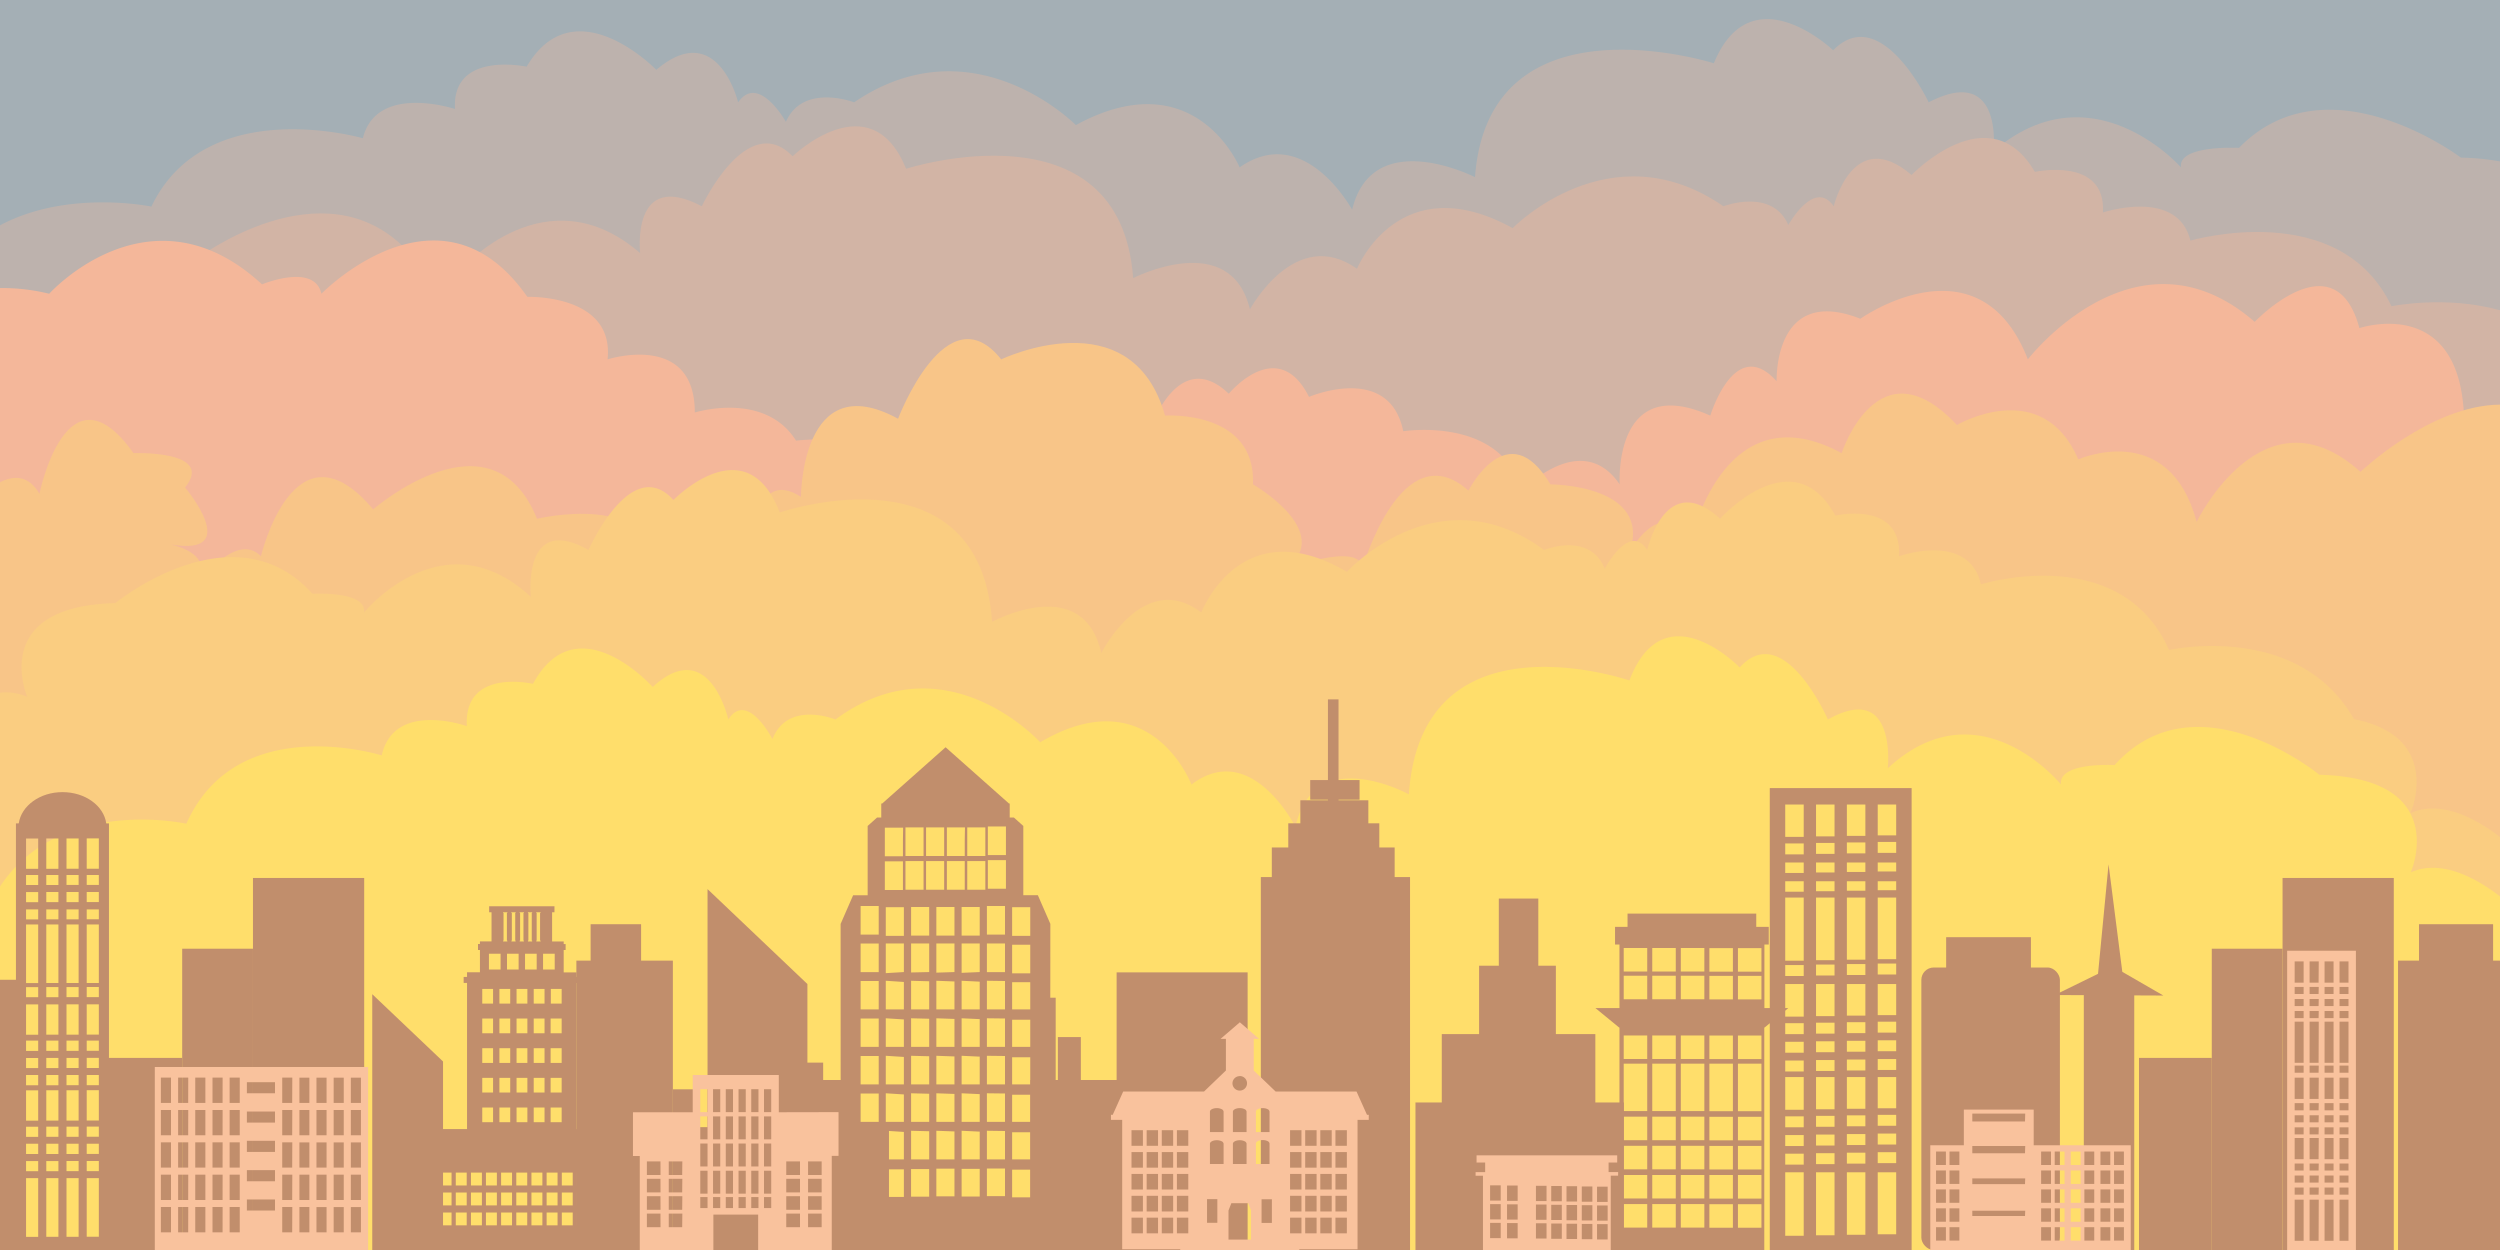 <svg id="_1" data-name=" 1" xmlns="http://www.w3.org/2000/svg" viewBox="0 0 800 400"><defs><style>.cls-1{fill:#a4afb5;}.cls-2{fill:#bdb2ad;}.cls-3{fill:#d2b4a5;}.cls-4{fill:#f4b79a;}.cls-5{fill:#f8c588;}.cls-6{fill:#facd81;}.cls-7{fill:#ffde6b;}.cls-8{fill:#c18e6c;}.cls-9{fill:#f9c29d;}</style></defs><title>11_ODA [Converted]</title><rect class="cls-1" width="800" height="400"/><path class="cls-2" d="M800,51.66V400H0V72.11c21.68-11.6,48.44-6,48.44-6,17.47-36.44,67.68-21.87,67.68-21.87,4.37-17.69,29.48-9.36,29.48-9.36-1.09-18.74,22.92-13.54,22.92-13.54,15.3-26,41.49,1,41.49,1C229.66,5.68,236.2,32.74,236.2,32.74c6.56-9.37,15.29,6.25,15.29,6.25,5.45-12.49,21.83-6.25,21.83-6.25,38.21-26,70.95,7.29,70.95,7.29,38.22-20.82,52.41,13.53,52.41,13.53,20.73-14.57,36,13.54,36,13.54C439.25,40,472,56.69,472,56.69c4.37-59.34,76.43-36.44,76.43-36.44,12-29.15,38.19-4.16,38.19-4.16C601.9.47,617.18,32.74,617.18,32.74c24-12.49,20.74,15.62,20.74,15.62,31.66-27.07,60,5.2,60,5.2-1.09-7.28,18.56-6.24,18.56-6.24,28.38-29.15,71,3.12,71,3.12A76.46,76.46,0,0,1,800,51.66Z"/><path class="cls-3" d="M800,99.28V283H0V122.76C7.11,117,20.86,108.07,32.56,113c-.31-.68-13-29,30.11-30,0,0,40.48-31,67.46-3,0,0,18.68-1,17.64,6,0,0,27-31,57.08-5,0,0-3.1-27,19.73-15,0,0,14.53-31,29.06-16,0,0,24.9-24,36.32,4,0,0,68.51-22,72.65,35,0,0,31.14-16,37.37,10,0,0,14.52-27,34.25-13,0,0,13.49-33,49.82-13,0,0,31.13-32,67.46-7,0,0,15.56-6,20.75,6,0,0,8.31-15,14.53-6,0,0,6.23-26,24.91-10,0,0,24.91-26,39.45-1,0,0,22.83-5,21.79,13,0,0,23.87-8,28,9,0,0,47.74-14,64.34,21C765.3,98,782.46,94.41,800,99.28Z"/><path class="cls-4" d="M800,131.24V400H0V92.18A63,63,0,0,1,15.74,94s32.38-36,68.11-3c0,0,16.75-7,19,3,0,0,38-39,65.9,1,0,0,27.91-1,25.67,20,0,0,27.92-9,27.92,17,0,0,22.34-7,32.39,9,0,0,50.25-6,64.77,26,0,0,4.47-39,33.5-25,0,0,5.59-19,15.64-6,0,0,8.93-25,24.57-10,0,0,15.62-19,25.68,1,0,0,25.68-11,30.15,11,0,0,31.26-5,38,19,0,0,19-20,31.26-2,0,0-2.23-36,29-22,0,0,7.82-26,21.22-11,0,0-1.12-31,26.8-20,0,0,38-27,53.6,13,0,0,34.62-45,72.59-12,0,0,25.69-27,33.5,2,0,0,32.38-11,33.5,29A100.49,100.49,0,0,1,800,131.24Z"/><path class="cls-5" d="M800,129.48V400H0V154.32c4.42-2.24,9.14-2.3,12.62,3.68,0,0,8.74-43,30.1-13,0,0,26.21-1,16.5,11,0,0,18.84,22.31-4.71,18.2,3.31.71,12.79,3.5,9.57,11.8,0,0,11.65-16,19.42-8,0,0,10.67-45,35.92-15,0,0,37.86-33,52.42,3,0,0,37.87-9,36.9,16,0,0,10.68-9,14.56,2,0,0,5.83-18,17.48-8,0,0,0-27,15.53-17,0,0,0-42,31.07-25,0,0,15.53-41,33-19,0,0,41.75-20,52.43,18,0,0,29.12-2,28.15,22,0,0,26.21,15,10.68,27,0,0,24.27-9,24.27,0,0,0,12.62-44,34-25,0,0,12.62-25,26.22-2,0,0,33,0,25.25,22,.4-.8,9-17.69,20.38-6,0,0,10.68-46,47.57-26,0,0,11.65-36,36.89-9,0,0,27.19-16,38.84,11,0,0,29.12-13,37.86,20,0,0,21.36-44,52.43-16C755.34,151,777.65,129.68,800,129.48Z"/><path class="cls-6" d="M800,267.85V400H0V221.67A17,17,0,0,1,8.73,223c-.28-.68-12.13-29,28.16-30,0,0,37.86-31,63.1-3,0,0,17.47-1,16.5,6,0,0,25.24-31,53.39-5,0,0-2.91-27,18.45-15,0,0,13.59-31,27.18-16,0,0,23.3-24,34,4,0,0,64.07-22,67.95,35,0,0,29.12-16,34.95,10,0,0,13.59-27,32-13,0,0,12.62-33,46.6-13,0,0,29.12-32,63.1-7,0,0,14.56-6,19.42,6,0,0,7.76-15,13.59-6,0,0,5.82-26,23.3-10,0,0,23.29-26,36.88-1,0,0,21.36-5,20.39,13,0,0,22.33-8,26.21,9,0,0,44.66-14,60.19,21,0,0,41.34-9.26,59.18,22.12,28.35,5.6,18.38,29.44,18.11,30.08C781.26,255.76,792.64,262.18,800,267.85Z"/><path class="cls-7" d="M800,286.85V400H0V283.67c.6-.9,1.21-1.76,1.85-2.58,19.94-26,57.79-17.49,57.79-17.49,16.14-36.44,62.51-21.87,62.51-21.87,4-17.69,27.23-9.36,27.23-9.36-1-18.74,21.17-13.54,21.17-13.54,14.12-26,38.31,1,38.31,1,18.15-16.65,24.2,10.41,24.2,10.41,6.05-9.37,14.12,6.25,14.12,6.25,5-12.49,20.16-6.25,20.16-6.25,35.28-26,65.53,7.29,65.53,7.29,35.29-20.82,48.4,13.53,48.4,13.53,19.16-14.57,33.27,13.54,33.27,13.54,6-27.07,36.3-10.41,36.3-10.41,4-59.34,70.57-36.44,70.57-36.44,11.09-29.15,35.29-4.16,35.29-4.16,14.12-15.62,28.23,16.65,28.23,16.65,22.18-12.49,19.16,15.62,19.16,15.62,29.24-27.07,55.44,5.2,55.44,5.2-1-7.28,17.15-6.24,17.15-6.24,26.22-29.15,65.54,3.12,65.54,3.12a65.11,65.11,0,0,1,11.17,1.14c28.29,5.6,18.34,29.44,18.07,30.08C781.31,274.76,792.66,281.18,800,286.85Z"/><polygon class="cls-8" points="258.37 400 226.41 400 226.41 284.51 258.37 314.89 258.37 400"/><polygon class="cls-8" points="141.77 400 119.12 400 119.12 318.14 141.77 339.67 141.77 400"/><polygon class="cls-8" points="692.27 318.57 679.14 310.99 674.74 276.59 671.37 311.62 657.51 318.41 666.82 318.45 666.82 400 682.96 400 682.96 318.53 692.27 318.57"/><rect class="cls-8" x="357.32" y="311.16" width="41.92" height="88.84"/><polygon class="cls-8" points="446.29 280.66 446.29 271.19 441.38 271.19 441.38 263.46 437.87 263.46 437.87 256.09 428.33 256.09 428.33 255.9 435.06 255.9 435.06 249.62 428.33 249.62 428.33 223.8 424.94 223.8 424.94 249.62 419.27 249.62 419.27 255.9 424.94 255.9 424.94 256.09 416.11 256.09 416.11 263.46 412.25 263.46 412.25 271.19 406.98 271.19 406.98 280.66 403.47 280.66 403.47 400 451.21 400 451.21 280.66 446.29 280.66"/><polygon class="cls-8" points="205.15 307.4 205.15 295.75 189 295.75 189 307.4 184.44 307.4 184.44 400 215.32 400 215.32 307.4 205.15 307.4"/><polygon class="cls-8" points="797.79 307.4 797.79 295.75 774.08 295.75 774.08 307.4 767.37 307.4 767.37 400 800 400 800 307.4 797.79 307.4"/><rect class="cls-8" x="215.32" y="348.58" width="7.02" height="51.42"/><rect class="cls-8" x="231.7" y="371.22" width="9.54" height="28.78"/><polygon class="cls-8" points="271.11 359.29 271.11 345.6 263.41 345.6 263.41 340.04 257.76 340.04 257.76 359.29 257.76 400 284.47 400 284.47 359.29 271.11 359.29"/><polygon class="cls-8" points="345.87 345.6 345.87 331.86 338.52 331.86 338.52 345.6 337.82 345.6 337.82 319.27 330.8 319.27 330.8 345.6 329.75 345.6 329.75 400 357.59 400 357.59 345.6 345.87 345.6"/><polygon class="cls-8" points="510.51 352.79 510.51 330.91 497.88 330.91 497.88 309.03 492.26 309.03 492.26 287.54 479.62 287.54 479.62 309.03 473.31 309.03 473.31 330.91 461.37 330.91 461.37 352.79 452.95 352.79 452.95 400 519.64 400 519.64 352.79 510.51 352.79"/><rect class="cls-8" x="80.95" y="280.95" width="35.59" height="119.05"/><rect class="cls-8" x="58.3" y="303.59" width="22.65" height="96.41"/><rect class="cls-8" x="34.56" y="338.53" width="23.74" height="61.47"/><rect class="cls-8" y="313.53" width="6.3" height="86.47"/><rect class="cls-8" x="730.42" y="280.95" width="35.59" height="119.05"/><rect class="cls-8" x="707.77" y="303.59" width="22.65" height="96.41"/><rect class="cls-8" x="684.48" y="338.53" width="23.29" height="61.47"/><path class="cls-8" d="M564.61,322.58V302.24H566v-5.65h-4v-4.24H520.81v4.24h-4v5.65h1.42v20.34h-7.7l7.58,6.22h.12V400h46.34V328.8h.11l7.58-6.22Zm-26.75-19.21h7.53v7.52h-7.53Zm0,8.87h7.53v7.52h-7.53Zm-10.75,80.59h-7.52v-7.52h7.52Zm0-9.32h-7.52V376h7.52Zm0-9.33h-7.52v-7.52h7.52Zm0-9.32h-7.52v-7.53h7.52Zm0-9.32h-7.52V340.38h7.52Zm0-16.67h-7.52v-7.53h7.52Zm0-19.11h-7.52v-7.52h7.52Zm0-8.87h-7.52v-7.52h7.52Zm9.14,81.94h-7.53v-7.52h7.53Zm0-9.32h-7.53V376h7.53Zm0-9.33h-7.53v-7.52h7.53Zm0-9.32h-7.53v-7.53h7.53Zm0-9.32h-7.53V340.38h7.53Zm0-16.67h-7.53v-7.53h7.53Zm0-19.11h-7.53v-7.52h7.53Zm0-8.87h-7.53v-7.52h7.53Zm9.14,81.94h-7.53v-7.52h7.53Zm0-9.32h-7.53V376h7.53Zm0-9.33h-7.53v-7.52h7.53Zm0-9.32h-7.53v-7.53h7.53Zm0-9.32h-7.53V340.38h7.53Zm0-16.67h-7.53v-7.53h7.53Zm9.14,54H547v-7.52h7.53Zm0-9.32H547V376h7.53Zm0-9.33H547v-7.52h7.53Zm0-9.32H547v-7.53h7.53Zm0-9.32H547V340.38h7.53Zm0-16.67H547v-7.53h7.53Zm0-19.11H547v-7.52h7.53Zm0-8.87H547v-7.52h7.53Zm9.13,81.94h-7.52v-7.52h7.52Zm0-9.32h-7.52V376h7.52Zm0-9.33h-7.52v-7.52h7.52Zm0-9.32h-7.52v-7.53h7.52Zm0-9.32h-7.52V340.38h7.52Zm0-16.67h-7.52v-7.53h7.52Zm0-19.11h-7.52v-7.52h7.52Zm0-8.87h-7.52v-7.52h7.52Z"/><path class="cls-9" d="M49.54,341.44V400H117.8V341.44Zm5.18,52.9H51.48v-8.09h3.24Zm0-10.35H51.48V375.9h3.24Zm0-10.36H51.48v-8.08h3.24Zm0-10.35H51.48v-8.09h3.24Zm0-10.35H51.48v-8.09h3.24Zm5.5,41.41H57v-8.09h3.24Zm0-10.35H57V375.9h3.24Zm0-10.36H57v-8.08h3.24Zm0-10.35H57v-8.09h3.24Zm0-10.35H57v-8.09h3.24Zm5.5,41.41H62.48v-8.09h3.24Zm0-10.35H62.48V375.9h3.24Zm0-10.36H62.48v-8.08h3.24Zm0-10.35H62.48v-8.09h3.24Zm0-10.35H62.48v-8.09h3.24Zm5.5,41.41H68v-8.09h3.24Zm0-10.35H68V375.9h3.24Zm0-10.36H68v-8.08h3.24Zm0-10.35H68v-8.09h3.24Zm0-10.35H68v-8.09h3.24Zm5.5,41.41H73.48v-8.09h3.24Zm0-10.35H73.48V375.9h3.24Zm0-10.36H73.48v-8.08h3.24Zm0-10.35H73.48v-8.09h3.24Zm0-10.35H73.48v-8.09h3.24ZM88,387.38H79v-3.56H88ZM88,378H79v-3.56H88Zm0-9.38H79v-3.56H88Zm0-9.38H79v-3.56H88Zm0-9.39H79V346.3H88Zm5.5,44.49H90.31v-8.09h3.23Zm0-10.35H90.31V375.9h3.23Zm0-10.36H90.31v-8.08h3.23Zm0-10.35H90.31v-8.09h3.23Zm0-10.35H90.31v-8.09h3.23ZM99,394.34H95.81v-8.09H99ZM99,384H95.81V375.9H99Zm0-10.36H95.81v-8.08H99Zm0-10.35H95.81v-8.09H99Zm0-10.35H95.81v-8.09H99Zm5.5,41.41h-3.23v-8.09h3.23Zm0-10.35h-3.23V375.9h3.23Zm0-10.36h-3.23v-8.08h3.23Zm0-10.35h-3.23v-8.09h3.23Zm0-10.35h-3.23v-8.09h3.23Zm5.5,41.41h-3.23v-8.09H110ZM110,384h-3.23V375.9H110Zm0-10.36h-3.23v-8.08H110Zm0-10.35h-3.23v-8.09H110Zm0-10.35h-3.23v-8.09H110Zm5.5,41.41h-3.23v-8.09h3.23Zm0-10.35h-3.23V375.9h3.23Zm0-10.36h-3.23v-8.08h3.23Zm0-10.35h-3.23v-8.09h3.23Zm0-10.35h-3.23v-8.09h3.23Z"/><path class="cls-8" d="M34,263.48c-.79-5.65-6.75-10-14-10s-13.18,4.38-14,10H5.1V400H34.87V263.48ZM12.22,395.79H8.34V377h3.88Zm0-21H8.34v-3.24h3.88Zm0-5.5H8.34V366h3.88Zm0-5.5H8.34v-3.24h3.88Zm0-5.18H8.34v-9.71h3.88Zm0-11.32H8.34V344h3.88Zm0-5.5H8.34v-3.24h3.88Zm0-5.5H8.34V333h3.88Zm0-5.18H8.34v-9.7h3.88Zm0-12H8.34v-3.23h3.88Zm0-4.53H8.34V295.83h3.88Zm0-20.38H8.34V291h3.88Zm0-5.5H8.34v-3.24h3.88Zm0-5.5H8.34V280h3.88Zm0-5.18H8.34v-9.7h3.88Zm6.47,117.76H14.81V377h3.88Zm0-21H14.81v-3.24h3.88Zm0-5.5H14.81V366h3.88Zm0-5.5H14.81v-3.24h3.88Zm0-5.18H14.81v-9.71h3.88Zm0-11.32H14.81V344h3.88Zm0-5.5H14.81v-3.24h3.88Zm0-5.5H14.81V333h3.88Zm0-5.18H14.81v-9.7h3.88Zm0-12H14.81v-3.23h3.88Zm0-4.53H14.81V295.83h3.88Zm0-20.38H14.81V291h3.88Zm0-5.5H14.81v-3.24h3.88Zm0-5.5H14.81V280h3.88Zm0-5.18H14.81v-9.7h3.88Zm6.47,117.76H21.28V377h3.88Zm0-21H21.28v-3.24h3.88Zm0-5.5H21.28V366h3.88Zm0-5.5H21.28v-3.24h3.88Zm0-5.18H21.28v-9.71h3.88Zm0-11.32H21.28V344h3.88Zm0-5.5H21.28v-3.24h3.88Zm0-5.5H21.28V333h3.88Zm0-5.18H21.28v-9.7h3.88Zm0-12H21.28v-3.23h3.88Zm0-4.53H21.28V295.83h3.88Zm0-20.38H21.28V291h3.88Zm0-5.5H21.28v-3.24h3.88Zm0-5.5H21.28V280h3.88Zm0-5.18H21.28v-9.7h3.88Zm6.47,117.76H27.75V377h3.88Zm0-21H27.75v-3.24h3.88Zm0-5.5H27.75V366h3.88Zm0-5.5H27.75v-3.24h3.88Zm0-5.18H27.75v-9.71h3.88Zm0-11.32H27.75V344h3.88Zm0-5.5H27.75v-3.24h3.88Zm0-5.5H27.75V333h3.88Zm0-5.18H27.75v-9.7h3.88Zm0-12H27.75v-3.23h3.88Zm0-4.53H27.75V295.83h3.88Zm0-20.38H27.75V291h3.88Zm0-5.5H27.75v-3.24h3.88Zm0-5.5H27.75V280h3.88Zm0-5.18H27.75v-9.7h3.88Z"/><path class="cls-8" d="M566.33,252.19V400h45.39V252.19Zm10.86,143.26h-5.92V375.13h5.92Zm0-22.77h-5.92v-3.5h5.92Zm0-5.95h-5.92v-3.51h5.92Zm0-6h-5.92v-3.5h5.92Zm0-5.6h-5.92V344.66h5.92Zm0-12.26h-5.92v-3.5h5.92Zm0-6h-5.92v-3.5h5.92Zm0-5.95h-5.92v-3.5h5.92Zm0-5.6h-5.92V314.89h5.92Zm0-13h-5.92v-3.5h5.92Zm0-4.9h-5.92V287.22h5.92Zm0-22.07h-5.92V282h5.92Zm0-6h-5.92V276h5.92Zm0-5.95h-5.92v-3.5h5.92Zm0-5.6h-5.92V257.45h5.92Zm9.86,127.49h-5.92V375.13h5.92Zm0-22.77h-5.92v-3.5h5.92Zm0-5.95h-5.92v-3.51h5.92Zm0-6h-5.92v-3.5h5.92Zm0-5.6h-5.92V344.66h5.92Zm0-12.26h-5.92v-3.5h5.92Zm0-6h-5.92v-3.5h5.92Zm0-5.95h-5.92v-3.5h5.92Zm0-5.6h-5.92V314.89h5.92Zm0-13h-5.92v-3.5h5.92Zm0-4.9h-5.92V287.22h5.92Zm0-22.07h-5.92V282h5.92Zm0-6h-5.92V276h5.92Zm0-5.95h-5.92v-3.5h5.92Zm0-5.6h-5.92V257.45h5.92Zm9.87,127.49H591V375.13h5.92Zm0-22.77H591v-3.5h5.92Zm0-5.95H591v-3.51h5.92Zm0-6H591v-3.5h5.92Zm0-5.6H591V344.66h5.92Zm0-12.26H591v-3.5h5.92Zm0-6H591v-3.5h5.92Zm0-5.95H591v-3.5h5.92Zm0-5.6H591V314.89h5.92Zm0-13H591v-3.5h5.92Zm0-4.9H591V287.22h5.92Zm0-22.07H591V282h5.92Zm0-6H591V276h5.92Zm0-5.95H591v-3.5h5.92Zm0-5.6H591V257.45h5.92Zm9.86,127.49h-5.91V375.13h5.91Zm0-22.77h-5.91v-3.5h5.91Zm0-5.95h-5.91v-3.51h5.91Zm0-6h-5.91v-3.5h5.91Zm0-5.6h-5.91V344.66h5.91Zm0-12.26h-5.91v-3.5h5.91Zm0-6h-5.91v-3.5h5.91Zm0-5.95h-5.91v-3.5h5.91Zm0-5.6h-5.91V314.89h5.91Zm0-13h-5.91v-3.5h5.91Zm0-4.9h-5.91V287.22h5.91Zm0-22.07h-5.91V282h5.91Zm0-6h-5.91V276h5.91Zm0-5.95h-5.91v-3.5h5.91Zm0-5.6h-5.91V257.45h5.91Z"/><path class="cls-9" d="M731.89,304.24V400h22V304.24Zm5.27,92.81h-2.87V383.89h2.87Zm0-14.75h-2.87V380h2.87Zm0-3.86h-2.87v-2.27h2.87Zm0-3.86h-2.87v-2.26h2.87Zm0-3.63h-2.87v-6.8h2.87Zm0-7.94h-2.87v-2.27h2.87Zm0-3.86h-2.87v-2.27h2.87Zm0-3.85h-2.87V353h2.87Zm0-3.64h-2.87v-6.8h2.87Zm0-8.39h-2.87V341h2.87Zm0-3.18h-2.87V326.93h2.87Zm0-14.29h-2.87v-2.27h2.87Zm0-3.86h-2.87v-2.27h2.87Zm0-3.86h-2.87v-2.27h2.87Zm0-3.63h-2.87v-6.81h2.87Zm4.79,82.6h-2.88V383.89H742Zm0-14.75h-2.88V380H742Zm0-3.86h-2.88v-2.27H742Zm0-3.86h-2.88v-2.26H742Zm0-3.63h-2.88v-6.8H742Zm0-7.94h-2.88v-2.27H742Zm0-3.86h-2.88v-2.27H742Zm0-3.85h-2.88V353H742Zm0-3.64h-2.88v-6.8H742Zm0-8.39h-2.88V341H742Zm0-3.18h-2.88V326.93H742Zm0-14.29h-2.88v-2.27H742Zm0-3.86h-2.88v-2.27H742Zm0-3.86h-2.88v-2.27H742Zm0-3.63h-2.88v-6.81H742Zm4.79,82.6h-2.88V383.89h2.88Zm0-14.75h-2.88V380h2.88Zm0-3.86h-2.88v-2.27h2.88Zm0-3.86h-2.88v-2.26h2.88Zm0-3.63h-2.88v-6.8h2.88Zm0-7.94h-2.88v-2.27h2.88Zm0-3.86h-2.88v-2.27h2.88Zm0-3.85h-2.88V353h2.88Zm0-3.64h-2.88v-6.8h2.88Zm0-8.39h-2.88V341h2.88Zm0-3.18h-2.88V326.93h2.88Zm0-14.29h-2.88v-2.27h2.88Zm0-3.86h-2.88v-2.27h2.88Zm0-3.86h-2.88v-2.27h2.88Zm0-3.63h-2.88v-6.81h2.88Zm4.78,82.6h-2.87V383.89h2.87Zm0-14.75h-2.87V380h2.87Zm0-3.86h-2.87v-2.27h2.87Zm0-3.86h-2.87v-2.26h2.87Zm0-3.63h-2.87v-6.8h2.87Zm0-7.94h-2.87v-2.27h2.87Zm0-3.86h-2.87v-2.27h2.87Zm0-3.85h-2.87V353h2.87Zm0-3.64h-2.87v-6.8h2.87Zm0-8.39h-2.87V341h2.87Zm0-3.18h-2.87V326.93h2.87Zm0-14.29h-2.87v-2.27h2.87Zm0-3.86h-2.87v-2.27h2.87Zm0-3.86h-2.87v-2.27h2.87Zm0-3.63h-2.87v-6.81h2.87Z"/><path class="cls-8" d="M343.9,382.63h-7.85c0-.43.06-87,.06-87l-4-9.17h-4.65V264.31l-3-2.69h-1.35v-4.5h-.24l-20.28-18-20.28,18H282v4.5h-1.35l-3,2.69v22.17h-4.65l-4,9.17s0,86.55.06,87h-7.85V400H343.9Zm-22-114.26v5.25h-5.79v-9.16h5.79Zm0,6.87v9.16h-5.79v-9.16Zm-.3,14.68v9.16h-5.79v-9.16Zm0,12v9.16h-5.79V301.9Zm0,12V323h-5.79v-9.16Zm0,12V335h-5.79v-9.15Zm0,12V347h-5.79v-9.15Zm0,12V359h-5.79v-9.15Zm0,12V371h-5.79v-9.16Zm0,12v8.84h-5.79v-8.84Zm-24.26-59.91V323h-5.79v-9.16Zm-5.79-2.82V301.9h5.79v9.16Zm5.79,14.81V335h-5.79v-9.15Zm0,12V347h-5.79v-9.15Zm0,12V359h-5.79v-9.15Zm0,12V371h-5.79v-9.16Zm2.29,20.82v-8.84h5.8v8.84Zm5.8-68.75V323h-5.8v-9.16Zm-5.8-2.82V301.9h5.8v9.16Zm5.8,14.81V335h-5.8v-9.15Zm0,12V347h-5.8v-9.15Zm0,12V359h-5.8v-9.15Zm0,12V371h-5.8v-9.16Zm2.29,20.82v-8.84h5.79v8.84Zm5.79-68.75V323h-5.79v-9.16Zm-5.79-2.82V301.9h5.79v9.16Zm5.79,14.81V335h-5.79v-9.15Zm0,12V347h-5.79v-9.15Zm0,12V359h-5.79v-9.15Zm0,12V371h-5.79v-9.16Zm1.8-93.44v5.25h-5.79v-9.16h5.79Zm0,6.87v9.16h-5.79v-9.16Zm-1.8,14.68v9.16h-5.79v-9.16Zm-4.79-21.55v5.25H303v-9.16h5.79Zm0,6.87v9.16H303v-9.16Zm-3.29,14.68v9.16h-5.8v-9.16Zm-3.3-21.55v5.25h-5.79v-9.16h5.79Zm0,6.87v9.16h-5.79v-9.16Zm-4.79,14.68v9.16h-5.79v-9.16Zm-1.8-21.55v5.25h-5.79v-9.16h5.79Zm0,6.87v9.16h-5.79v-9.16Zm-4,98.68v-.13h5.79v8.84h-5.79Zm-2.3-60V323h-5.79v-9.16Zm-5.79-2.82V301.9h5.79v9.16Zm5.79,14.81V335h-5.79v-9.15Zm0,12V347h-5.79v-9.15Zm0,12V359h-5.79v-9.15Zm0,12V371h-5.79v-9.16Zm0-68v5.25h-5.79v-9.16h5.79Zm-.3-25.46v5.25h-5.79v-9.16H289Zm0,6.87v9.16h-5.79v-9.16Zm-5.49,98.68v-.13h5.79v8.84h-5.79Zm40.43-83.87v-.13h5.8v9.16h-5.8Zm0,12v-.13h5.8v9.16h-5.8Zm0,12v-.13h5.8V323h-5.8Zm0,12v-.12h5.8V335h-5.8Zm0,12v-.12h5.8V347h-5.8Zm0,12v-.12h5.8V359h-5.8Zm0,12v-.12h5.8V371h-5.8Zm0,11.86h5.8v8.84h-5.8v-8.84ZM275.4,290.05v-.13h5.79v9.16H275.4Zm0,12v-.13h5.79v9.16H275.4Zm0,12v-.13h5.79V323H275.4Zm0,12v-.12h5.79V335H275.4Zm0,12v-.12h5.79V347H275.4Zm0,12v-.12h5.79V359H275.4Zm0,12v-.12h5.79V371H275.4Zm0,12v-.13h5.79v8.84H275.4Z"/><path class="cls-8" d="M201,361.33h-16.5V314.57h1.08v-1.93h-1.08v-1.48h-4.12V304H181V302.1h-.62v-.84h-3.71v-9.33h.76V290h-20.9v1.92h.76v9.33h-3.71v.84h-.62V304h.62v7.13h-4.13v1.48h-1.08v1.93h1.08v46.76H132.94v11.55h5.15V400h57.73V372.88H201ZM170.29,301v.26h-1.35V301h.14v-8.83h-.14v-.24h1.35v.24h-.13V301Zm-4,.26V301h.14v-8.83h-.14v-.24h1.35v.24h-.13V301h.13v.26Zm-2.65-9.09v-.24H165v.24h-.13V301H165v.26h-1.34V301h.13v-8.83Zm9.32,0h-.14V301H173v.26H171.6V301h.13v-8.83h-.13v-.24H173ZM161,301h.13v-8.83H161v-.24h1.35v.24h-.14V301h.14v.26H161Zm-4.54,9.26v-5.07h3.73v5.07Zm5.78,0v-5.07h3.72v5.07Zm5.77,0v-5.07h3.73v5.07Zm5.77,0v-5.07h3.73v5.07Zm-16,15.68v4.71h-3.46v-4.71Zm-3.46-4.78v-4.7h3.46v4.7Zm3.46,14.27v4.7h-3.46v-4.7Zm0,9.48v4.71h-3.46v-4.71Zm0,9.49v4.7h-3.46v-4.7Zm5.49-28.46v4.71h-3.46v-4.71Zm-3.46-4.78v-4.7h3.46v4.7Zm3.46,14.27v4.7h-3.46v-4.7Zm0,9.48v4.71h-3.46v-4.71Zm0,9.49v4.7h-3.46v-4.7Zm5.49-28.46v4.71h-3.46v-4.71Zm-3.46-4.78v-4.7h3.46v4.7Zm3.46,14.27v4.7h-3.46v-4.7Zm0,9.48v4.71h-3.46v-4.71Zm0,9.49v4.7h-3.46v-4.7Zm5.49-28.46v4.71h-3.46v-4.71Zm-3.46-4.78v-4.7h3.46v4.7Zm3.46,14.27v4.7h-3.46v-4.7Zm0,9.48v4.71h-3.46v-4.71Zm0,9.49v4.7h-3.46v-4.7Zm5.48-28.46v4.71H176.2v-4.71Zm-3.46-4.78v-4.7h3.46v4.7Zm3.46,14.27v4.7H176.2v-4.7Zm0,9.48v4.71H176.2v-4.71Zm0,9.49v4.7H176.2v-4.7Zm-35.23,37.71h-3.5V388h3.5Zm0-6.38h-3.5v-4.11h3.5Zm0-6.38h-3.5v-4.11h3.5Zm4.85,12.76h-3.5V388h3.5Zm0-6.38h-3.5v-4.11h3.5Zm0-6.38h-3.5v-4.11h3.5Zm4.86,12.76h-3.5V388h3.5Zm0-6.38h-3.5v-4.11h3.5Zm0-6.38h-3.5v-4.11h3.5ZM159,392.11h-3.5V388H159Zm0-6.38h-3.5v-4.11H159Zm0-6.38h-3.5v-4.11H159Zm4.85,12.76h-3.5V388h3.5Zm0-6.38h-3.5v-4.11h3.5Zm0-6.38h-3.5v-4.11h3.5Zm4.86,12.76h-3.5V388h3.5Zm0-6.38h-3.5v-4.11h3.5Zm0-6.38h-3.5v-4.11h3.5Zm4.85,12.76h-3.5V388h3.5Zm0-6.38h-3.5v-4.11h3.5Zm0-6.38h-3.5v-4.11h3.5Zm4.86,12.76h-3.5V388h3.5Zm0-6.38h-3.5v-4.11h3.5Zm0-6.38h-3.5v-4.11h3.5Zm4.85,12.76h-3.49V388h3.49Zm0-6.38h-3.49v-4.11h3.49Zm0-6.38h-3.49v-4.11h3.49Zm4.86,12.76h-3.5V388h3.5Zm0-6.38h-3.5v-4.11h3.5Zm0-6.38h-3.5v-4.11h3.5ZM193,392.11h-3.5V388H193Zm0-6.38h-3.5v-4.11H193Zm0-6.38h-3.5v-4.11H193Z"/><rect class="cls-8" x="223.4" y="360.69" width="8.3" height="39.31"/><rect class="cls-8" x="614.83" y="309.6" width="44.34" height="90.4" rx="3.97"/><rect class="cls-8" x="622.77" y="299.9" width="27.13" height="10.48"/><path class="cls-9" d="M249.22,355.92V344H221.67v11.92H202.55v14h2.18V400h23.55V388.68h14.33V400h23.55V369.88h2.17v-14Zm-37.85,36.79H207v-4.35h4.35Zm0-5.57H207v-4.35h4.35Zm0-5.58H207v-4.34h4.35Zm0-5.57H207v-4.35h4.35Zm6.93,16.72H214v-4.35h4.35Zm0-5.57H214v-4.35h4.35Zm0-5.58H214v-4.34h4.35Zm0-5.57H214v-4.35h4.35Zm8.11,10.6h-2.32v-3.53h2.32Zm0-4.62h-2.32v-7.34h2.32Zm0-8.7h-2.32v-7.34h2.32Zm0-8.69h-2.32v-7.34h2.32Zm0-8.7h-2.32v-7.34h2.32Zm4.07,30.71h-2.31v-3.53h2.31Zm0-4.62h-2.31v-7.34h2.31Zm0-8.7h-2.31v-7.34h2.31Zm0-8.69h-2.31v-7.34h2.31Zm0-8.7h-2.31v-7.34h2.31Zm4.08,30.71h-2.31v-3.53h2.31Zm0-4.62h-2.31v-7.34h2.31Zm0-8.7h-2.31v-7.34h2.31Zm0-8.69h-2.31v-7.34h2.31Zm0-8.7h-2.31v-7.34h2.31Zm4.08,30.71h-2.31v-3.53h2.31Zm0-4.62h-2.31v-7.34h2.31Zm0-8.7h-2.31v-7.34h2.31Zm0-8.69h-2.31v-7.34h2.31Zm0-8.7h-2.31v-7.34h2.31Zm4.07,30.71H240.4v-3.53h2.31Zm0-4.62H240.4v-7.34h2.31Zm0-8.7H240.4v-7.34h2.31Zm0-8.69H240.4v-7.34h2.31Zm0-8.7H240.4v-7.34h2.31Zm4.08,30.71h-2.31v-3.53h2.31Zm0-4.62h-2.31v-7.34h2.31Zm0-8.7h-2.31v-7.34h2.31Zm0-8.69h-2.31v-7.34h2.31Zm0-8.7h-2.31v-7.34h2.31ZM256,392.71H251.6v-4.35H256Zm0-5.57H251.6v-4.35H256Zm0-5.58H251.6v-4.34H256Zm0-5.57H251.6v-4.35H256Zm6.93,16.72h-4.35v-4.35h4.35Zm0-5.57h-4.35v-4.35h4.35Zm0-5.58h-4.35v-4.34h4.35Zm0-5.57h-4.35v-4.35h4.35Z"/><path class="cls-9" d="M437.43,356.73l-3.34-7.44H408.2l-7-6.73V332.44h1.71l-6.16-5.31-6.17,5.31h1.71v10.12l-7,6.73H359.42l-3.34,7.44h-.57v1.62h3.59v41.42h18.58V400h38.09v-.23h18.64V358.35H438v-1.62Zm-71.7,37.93h-3.65v-5h3.65Zm0-7h-3.65v-5h3.65Zm0-7h-3.65v-5h3.65Zm0-7h-3.65v-5h3.65Zm0-7h-3.65v-5h3.65Zm4.84,28h-3.64v-5h3.64Zm0-7h-3.64v-5h3.64Zm0-7h-3.64v-5h3.64Zm0-7h-3.64v-5h3.64Zm0-7h-3.64v-5h3.64Zm4.84,28h-3.64v-5h3.64Zm0-7h-3.64v-5h3.64Zm0-7h-3.64v-5h3.64Zm0-7h-3.64v-5h3.64Zm0-7h-3.64v-5h3.64Zm4.84,28h-3.64v-5h3.64Zm0-7h-3.64v-5h3.64Zm0-7h-3.64v-5h3.64Zm0-7h-3.64v-5h3.64Zm0-7h-3.64v-5h3.64Zm9.3,24.64h-3.3v-7.57h3.3Zm2-18.82h-4.37V366c0-.63,1-1.13,2.19-1.13a3.51,3.51,0,0,1,1.54.33,1,1,0,0,1,.64.8Zm0-10.22h-4.37v-6.53c0-.63,1-1.13,2.19-1.13a3.37,3.37,0,0,1,1.54.33,1,1,0,0,1,.64.8Zm5.17-17.93a2.33,2.33,0,1,1-2.33,2.33A2.33,2.33,0,0,1,396.73,344.36Zm-2.19,17.93v-6.53c0-.63,1-1.13,2.19-1.13a3.34,3.34,0,0,1,1.54.33,1,1,0,0,1,.64.8v6.53Zm4.37,3.69v6.53h-4.37V366c0-.63,1-1.13,2.19-1.13a3.48,3.48,0,0,1,1.54.33A1,1,0,0,1,398.91,366Zm1.43,21.4v9.33h-7.21v-9.33h0l.91-2.32h5.4l.91,2.32Zm1.56-31.62c0-.63,1-1.13,2.18-1.13a3.39,3.39,0,0,1,1.55.33,1,1,0,0,1,.63.8v6.53H401.9Zm0,10.22c0-.63,1-1.13,2.18-1.13a3.52,3.52,0,0,1,1.55.33,1,1,0,0,1,.63.8v6.53H401.9ZM407,391.33h-3.3v-7.57H407Zm9.47,3.33h-3.65v-5h3.65Zm0-7h-3.65v-5h3.65Zm0-7h-3.65v-5h3.65Zm0-7h-3.65v-5h3.65Zm0-7h-3.65v-5h3.65Zm4.84,28h-3.65v-5h3.65Zm0-7h-3.65v-5h3.65Zm0-7h-3.65v-5h3.65Zm0-7h-3.65v-5h3.65Zm0-7h-3.65v-5h3.65Zm4.84,28h-3.65v-5h3.65Zm0-7h-3.65v-5h3.65Zm0-7h-3.65v-5h3.65Zm0-7h-3.65v-5h3.65Zm0-7h-3.65v-5h3.65Zm4.84,28h-3.65v-5H431Zm0-7h-3.65v-5H431Zm0-7h-3.65v-5H431Zm0-7h-3.65v-5H431Zm0-7h-3.65v-5H431Z"/><path class="cls-9" d="M650.78,366.48V355.07H628.43v11.41H617.69V400h64.15V366.48ZM622.69,397h-3.16V392.7h3.16Zm0-6.05h-3.16v-4.29h3.16Zm0-6.05h-3.16V380.6h3.16Zm0-6.05h-3.16v-4.3h3.16Zm0-6.06h-3.16v-4.29h3.16ZM627,397h-3.16V392.7H627Zm0-6.05h-3.16v-4.29H627Zm0-6.05h-3.16V380.6H627Zm0-6.05h-3.16v-4.3H627Zm0-6.06h-3.16v-4.29H627Zm21,16.33H631.14v-1.68h16.93Zm0-10.2H631.14v-1.84h16.93Zm0-9.87H631.14v-2.33h16.93Zm0-10.19H631.14v-2.5h16.93ZM656.32,397h-3.16V392.7h3.16Zm0-6.05h-3.16v-4.29h3.16Zm0-6.05h-3.16V380.6h3.16Zm0-6.05h-3.16v-4.3h3.16Zm0-6.06h-3.16v-4.29h3.16ZM660.66,397h-3.15V392.7h3.15Zm0-6.05h-3.15v-4.29h3.15Zm0-6.05h-3.15V380.6h3.15Zm0-6.05h-3.15v-4.3h3.15Zm0-6.06h-3.15v-4.29h3.15ZM665.81,397h-3.16V392.7h3.16Zm0-6.05h-3.16v-4.29h3.16Zm0-6.05h-3.16V380.6h3.16Zm0-6.05h-3.16v-4.3h3.16Zm0-6.06h-3.16v-4.29h3.16ZM670.16,397H667V392.7h3.16Zm0-6.05H667v-4.29h3.16Zm0-6.05H667V380.6h3.16Zm0-6.05H667v-4.3h3.16Zm0-6.06H667v-4.29h3.16ZM675.3,397h-3.15V392.7h3.15Zm0-6.05h-3.15v-4.29h3.15Zm0-6.05h-3.15V380.6h3.15Zm0-6.05h-3.15v-4.3h3.15Zm0-6.06h-3.15v-4.29h3.15ZM679.65,397h-3.16V392.7h3.16Zm0-6.05h-3.16v-4.29h3.16Zm0-6.05h-3.16V380.6h3.16Zm0-6.05h-3.16v-4.3h3.16Zm0-6.06h-3.16v-4.29h3.16Z"/><path class="cls-9" d="M517.81,375.07h-3.06V372h2.75v-2.29h-45V372h2.75v3.09h-3.06v1.15h2.36V400h40.89V376.22h2.35ZM480.23,396.2h-3.4v-4.89h3.4Zm0-6h-3.4v-4.88h3.4Zm0-6h-3.4v-4.89h3.4Zm5.42,12.07h-3.4v-4.89h3.4Zm0-6h-3.4v-4.88h3.4Zm0-6h-3.4v-4.89h3.4Zm9.24,12.07H491.5v-4.89h3.39Zm0-6H491.5v-4.88h3.39Zm0-6H491.5v-4.89h3.39Zm4.89,12.07h-3.39v-4.89h3.39Zm0-6h-3.39v-4.88h3.39Zm0-6h-3.39v-4.89h3.39Zm4.89,12.07h-3.39v-4.89h3.39Zm0-6h-3.39v-4.88h3.39Zm0-6h-3.39v-4.89h3.39Zm4.89,12.07h-3.39v-4.89h3.39Zm0-6h-3.39v-4.88h3.39Zm0-6h-3.39v-4.89h3.39Zm4.89,12.07h-3.4v-4.89h3.4Zm0-6h-3.4v-4.88h3.4Zm0-6h-3.4v-4.89h3.4Z"/></svg>